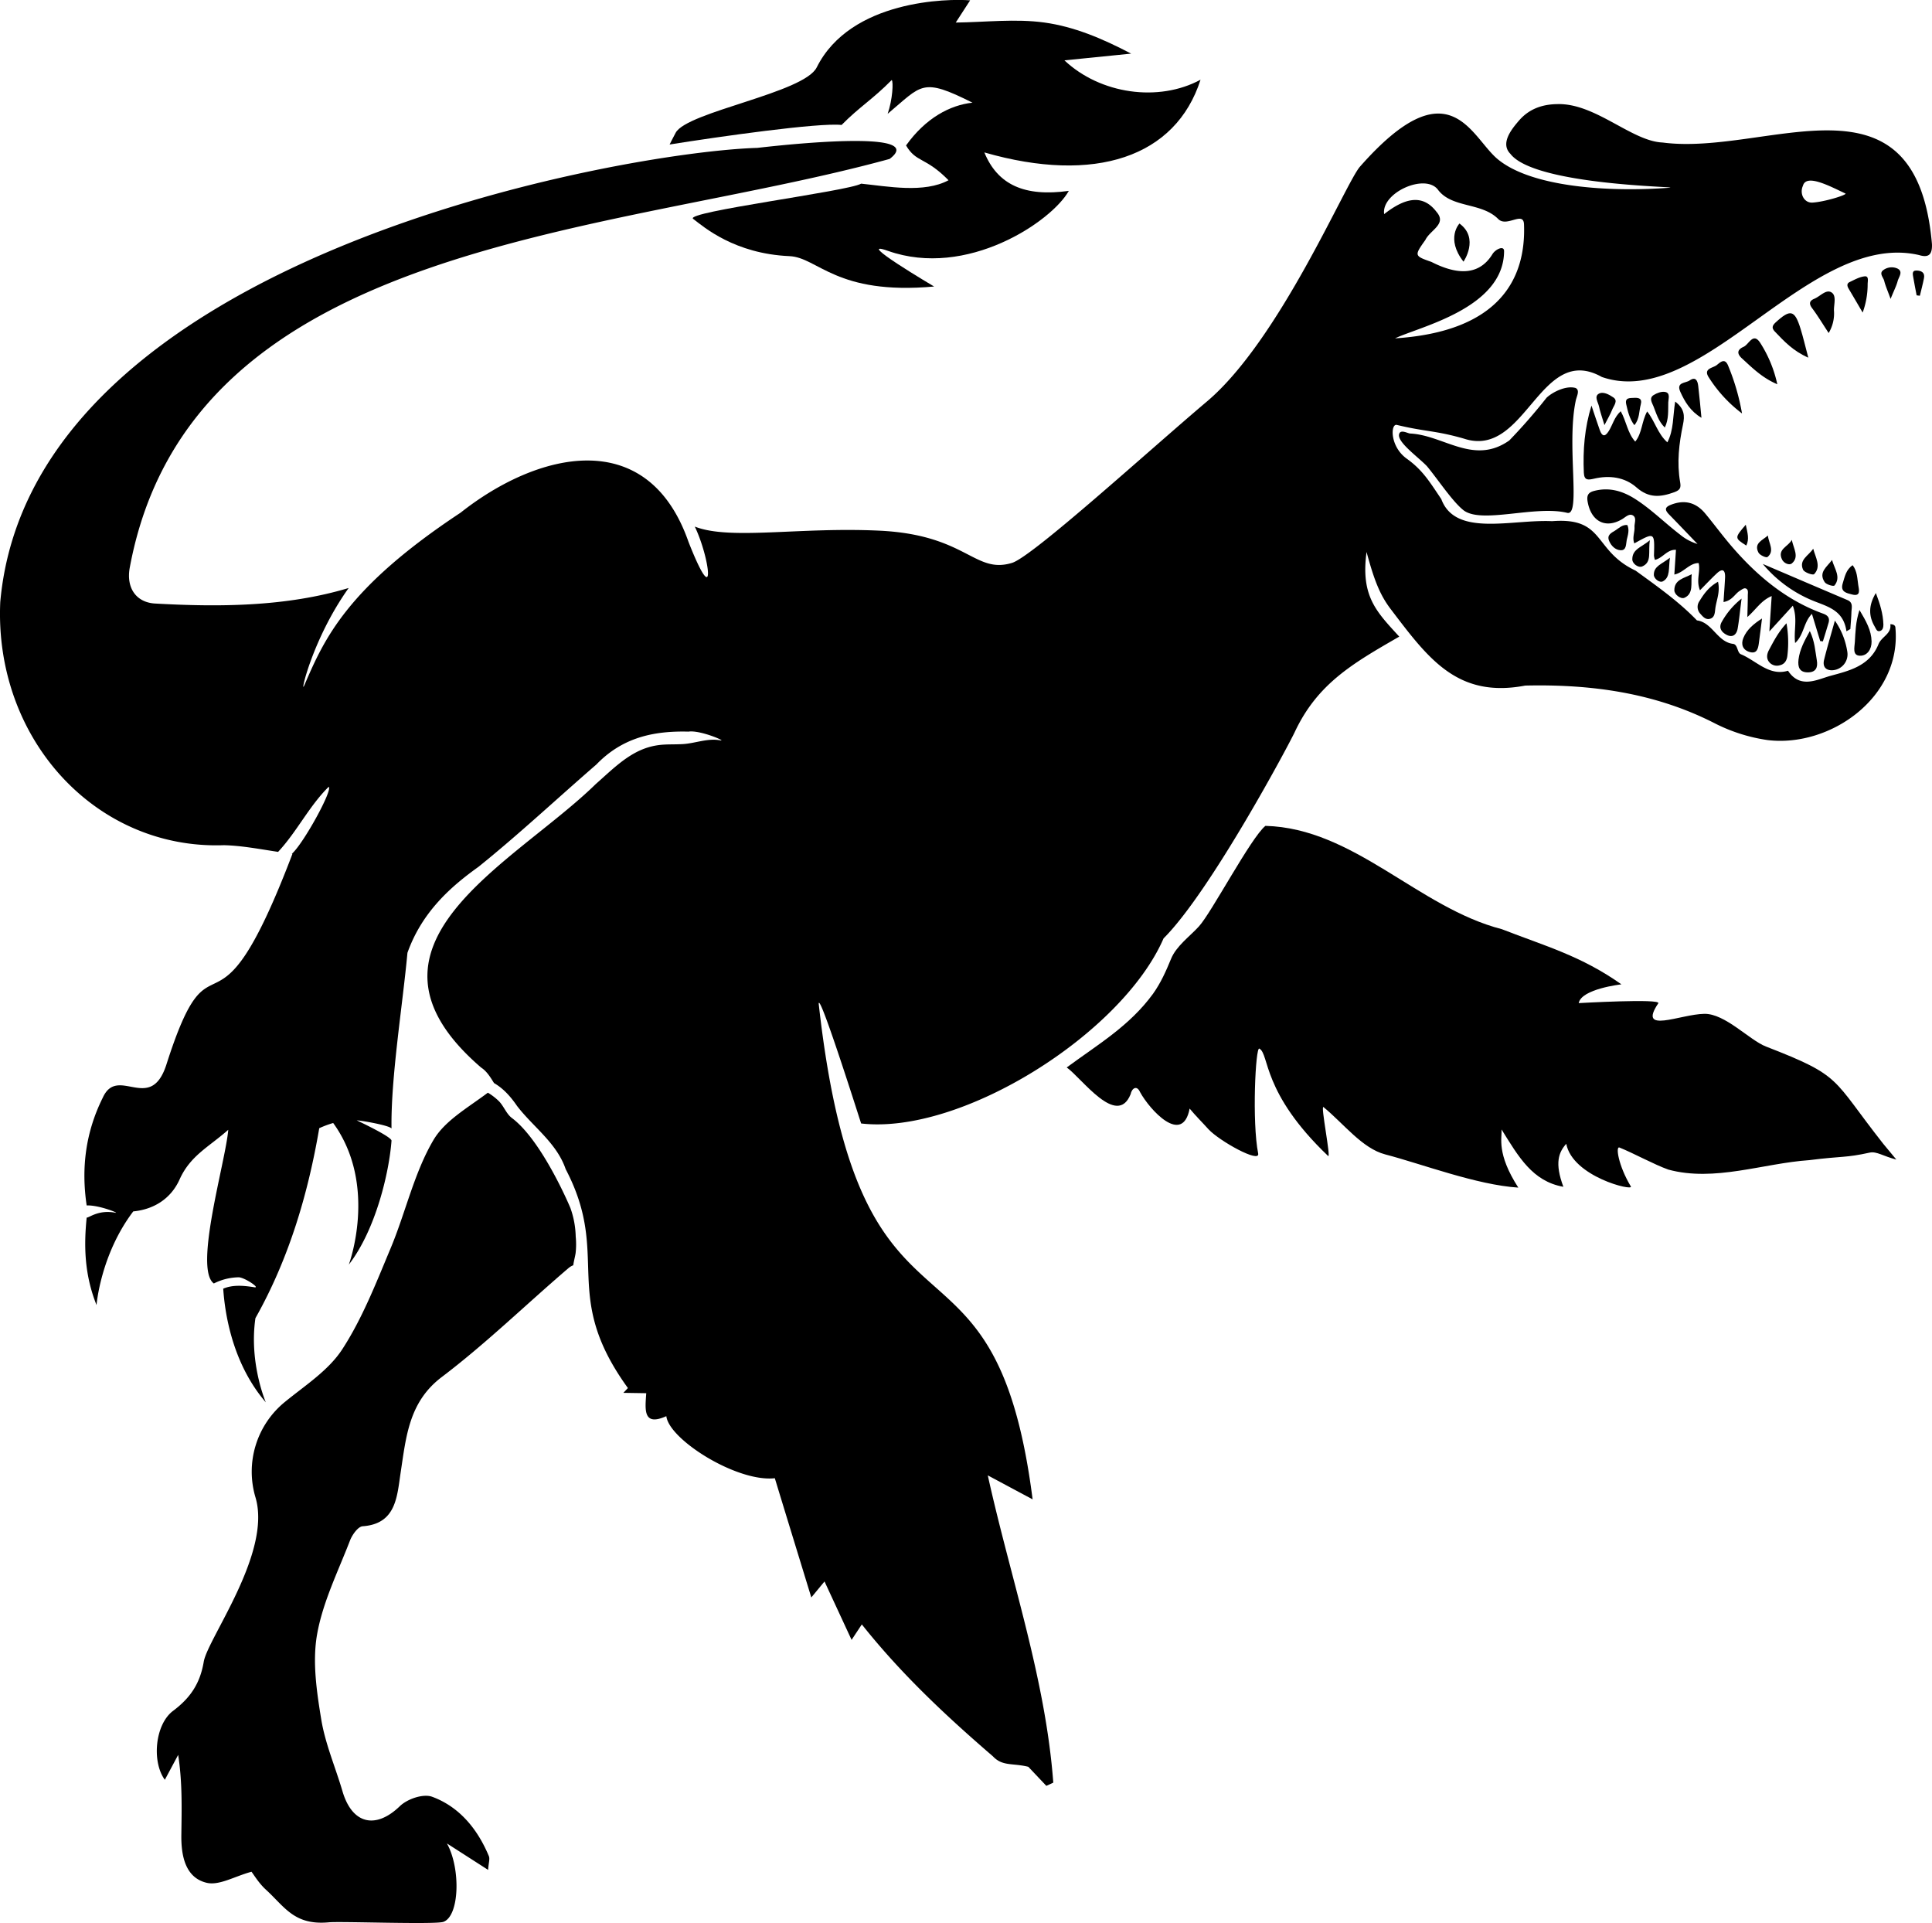 <svg id="Dromeus" xmlns="http://www.w3.org/2000/svg" viewBox="0 0 988.66 983.97"><path d="M297.53,628.38c-.22-.56-14.45-34.42-29.92-46-2.88-2.15-4.12-6.06-6.68-8.64a30.12,30.12,0,0,0-5.62-4.32c-10.67,8-22.05,14.35-27.89,24.29-9.91,16.85-14.25,37.2-22,55.61-7.36,17.57-14.41,35.7-24.64,51.41-7.13,10.94-19.14,18.54-29.44,27a46,46,0,0,0-14.94,48.79c8.43,28.4-24.51,72.19-26.49,84.07-1.9,11.3-7,18.6-15.69,25.12-9.24,6.91-11,26-4.22,35.27,2.37-4.41,4.6-8.58,6.83-12.75,2.19,14.25,1.79,27.64,1.62,41-.14,10.74,2.08,21.83,12.9,24.44,6.44,1.56,14.28-3.28,23-5.64,1.14,1.46,3.76,5.87,7.33,9.13,9.68,8.82,14.49,18.39,32.22,16.75,6.23-.58,54.37,1.22,58.6-.23,8.3-2.85,9-27.31,1.86-40.13l21.07,13.53c.23-3.5,1-5.6.37-7.08-5.88-14.08-15.27-25.27-29-30.33-4.55-1.68-12.68,1.08-16.54,4.81-12.35,11.93-24.4,9.25-29.36-7.66-3.6-12.27-8.81-24.22-10.86-36.75-2.35-14.29-4.59-29.56-2.13-43.48,2.92-16.53,10.72-32.15,16.83-48,1.15-3,4.13-7.16,6.48-7.33,17.23-1.24,17.59-15.21,19.48-27.66,2.79-18.31,4.22-36,21.06-48.73,22.62-17.14,43.21-37.24,64.9-55.78a8.62,8.62,0,0,1,2.35-1.37c.27-2.08.85-4.06,1.19-6.14a40,40,0,0,0,.06-8.54A46.32,46.32,0,0,0,297.53,628.38Z" transform="translate(-5.65 -10.34)" style="fill-rule:evenodd"/><path d="M459.89,68.58c2.52-7.25,3-16.48,2.08-17.3-9.94,10.07-16.25,13.49-25.66,23-11.48-1.3-63,6-88,10,0,0,2.33-4.66,3.14-6.09,6.05-10.74,65.61-20.29,72.13-33.35,17.34-34.75,67.65-35.23,78.51-34.32q-4.21,6.48-7.36,11.36c15.09-.17,30.51-2.07,45.45,0s29.26,8,44.31,15.9l-34.14,3.44C568.7,58.5,598.48,62.74,620,51.13c-12.66,39.58-54,53.49-110.63,37.2,6.79,16.55,20.58,22.83,43.22,19.67-8.75,15.68-52.22,45-92.57,30.69-18.23-6.46,23.64,18.25,23.64,18.25-50.21,4.54-59.38-14.89-74-15.54-28.09-1.23-43.78-14.84-49.32-19.09-4.62-3.55,79.3-14.09,86-18,13.56,1.39,32.17,5,44.7-1.75-11.95-12.12-16.51-8.89-21.74-17.8,10.05-14.06,22.57-20.67,34-21.88C477.22,49.78,477.58,53.78,459.89,68.58Z" transform="translate(-5.65 -10.34)"/><path d="M994.29,135.26c-8-92.92-84.12-44.93-137.83-52-15.82-.63-34.39-20.2-53.84-19.65-7.72.09-14.5,2.42-19.69,8.46-3.74,4.34-9.71,11.63-4.35,17,12.4,16.21,88,16.8,81.44,17.32-30.42,2.33-70.73-.11-88.13-14.76-13.73-11.56-24.57-47.95-70.32,4-7.31,8.31-41.05,88.65-78.26,120.1-29.94,25.3-89.31,79.44-99.79,82.62-19.21,5.84-23.19-14.31-67.63-16.48-41.31-2-76.6,5-94.69-2.1C369,296,372.45,324.38,358,287.66c-21-60.19-77.49-46-116.66-15-58.3,38.53-69.78,64.62-80,88.41-2.38,5.55,4.14-23.85,22.74-49.88-31.94,9.61-66.19,9.8-99.1,7.95-9.39-.54-14.73-7.64-13-18,31-168.76,245.56-170.11,388.91-209.48,18-13.61-38.53-9-67.73-5.65C326.54,87.89,21.56,140.79,5.78,318.42c-3.12,70,48.83,126.74,114.49,124.37,8.71.21,17.41,1.84,27.69,3.42,9.61-10.29,15.83-23.36,25.87-33.28,2.34,1.34-13,29.23-18.88,34.3l.35,0C114.45,554.51,115,479,90.67,555.44c-8.24,24.69-24.77-.27-32.42,16.52C49.47,589.6,47.14,607.89,50,627.11c6.39-.25,17.24,4.22,14.63,3.72-8.71-1.64-13.45,2.68-14.63,2.5-1.38,13.75-1.37,28.68,5.05,44.75,0,0,2-25.76,18.79-47.92,10.46-1,19.26-6.44,23.71-16.35,5.54-12.31,15.06-16.64,24.9-25.41-1.21,15.81-17.8,71.08-7.37,78.64a29,29,0,0,1,12.64-3.16c2.82-.06,11,5.38,8.31,5.13-5.37-.85-11-1.48-16.15.68,1,14.9,5.52,39.26,21.8,58.17,0,0-8.67-20.09-5.32-43.08,17.55-31.12,27.09-64.61,32.66-97.19a51,51,0,0,1,7.13-2.66c23.11,31.88,8,72.45,8,72.45,13.94-18.07,20.68-47.54,21.85-63.42,0-2.08-17.78-10.37-17.78-10.37,2,0,16.57,2.51,17.78,4.15-.39-25.94,5.63-62.63,8.15-89.88,7.5-21.12,22.55-34.13,36.35-44,20.72-16.67,40.19-34.93,60.32-52.35,13.26-13.75,29.1-17.29,47.13-16.83,6-.93,19.95,5.19,16.31,4.47-6.47-1.27-12.94,1.59-19.39,1.92s-10.86-.29-17.27,1.58c-10.69,3.13-18.83,11.61-27.11,18.88-41.81,40.9-131.26,82.57-58.58,145.08,3,1.93,5,5.43,6.55,7.89,4.88,2.82,8.55,7,11.76,11.68,8.24,10.78,20.28,18.88,24.9,32.36,23.52,44.87-3.07,63.82,31.85,112L324.64,723l11.71.18c-.54,8.27-1.82,17.17,10.28,11.75,1.4,12,36.18,33.9,55.52,31.75,6,19.72,12.11,39.57,18.67,61l6.76-8.18,13.85,29.89,5.24-7.91c20.11,25.31,42.9,46.65,67.05,67.46,4.94,5.27,10,3.37,18.15,5.39l9.22,9.75,3.56-1.64c-4-53.51-21.88-104.45-33.52-157.22l22.94,12.28c-19.71-154.43-88-60.88-109.47-253.63.31-6.07,19.59,54.77,21.72,61.3,51.37,5.9,133.58-45.93,154.76-94.7,24.22-24.13,65.09-100.91,67.25-105.83C680,360,698.05,349.69,721.69,336.07c-11.55-12.65-19.83-20.53-16.73-43.3,3.89,14.44,6.85,22,12.4,29.28,19.16,25.17,34,45.68,68.81,39.07,33.56-.77,66.35,3.62,97,19.32A86.75,86.75,0,0,0,910.16,389c31.9,3.9,68.65-21.77,65.43-57.44,0-.88-.54-1.83-2.61-1.83.71,5-4.45,6.24-6.07,10.26-4.58,11.29-15.34,13.61-24.67,16.18-6.65,1.84-15.43,6.78-21.61-2.65-9.61,2.93-16.2-5.1-24-8.38-2.16-.77-1.55-5.07-4.16-5.37-8-.94-10.57-11-18.45-12-9.43-9.79-20.51-17.53-31.38-25.46C820.72,292,827.24,274.85,799.89,277c-20.67-1-49.46,8.22-56.69-11.3-5.82-8.57-9.33-14.67-17.57-20.6-8.85-6.25-8.44-18.14-5.17-17.35,14.85,3.58,19.57,2.78,34.27,7,31.81,10.56,38.79-49.38,70.62-31.53,51.28,17.81,106.16-75.31,162.33-62.38C992.78,142.42,994.48,140.38,994.29,135.26Zm-274.75,48.2c12.54-6,55.69-15.38,55.79-44.63,0-3-4.21-1.05-5.84,1.36-7.61,12.61-20.36,9.75-31.34,4.16-8.79-3.08-8.86-3.15-3.1-11.23,2.4-5.08,11.14-8.07,5.75-14.32-7.48-9.87-17-6.61-26.84,1.09-1.59-11,21.41-21.28,27.72-12.23,7.21,9.21,22.19,6.2,30.64,14.73,4.41,4.46,12.94-4.34,13.21,2.76C786.6,152.9,773,180,719.54,183.46ZM933.13,114c-4.26.24-6.72-4.55-4.87-8.59,1.67-6.22,13.26-.08,21.85,4C950.14,110.27,939.16,113.65,933.13,114Z" transform="translate(-5.65 -10.34)"/><path d="M938.47,338.5c1-3.13,1.94-6.25,2.88-9.39.8-2.67-.42-3.95-2.77-4.8-18.33-6.64-33.11-18.73-46-33.53-5-5.7-9.48-11.87-14.32-17.7s-10.75-7.12-17.48-4.5c-3.31,1.28-3.28,2.67-1,5,4.89,5,9.7,10.06,14.54,15.09a25.58,25.58,0,0,1-9-4.85c-7.84-6-14.84-13.09-23.19-18.35-6.38-4-13.08-5.87-20.52-4-3,.75-4.14,2.06-3.52,5.57,1.77,10.06,9.11,13.94,17.54,9,1.75-1,3.64-3.11,5.59-2,2.1,1.22.74,3.94.86,6,.14,2.69-1.25,5.46-.1,8.33,10.43-5.78,10.42-5.78,10.05,6.18a10.57,10.57,0,0,0,.48,2.24c4-.83,6.18-5.38,10.78-5.13-.28,4.27-.55,8.28-.83,12.65,4.83-1,7.64-5.88,12.43-5.87,1.06,4.42-1.43,8.68.68,13.92,3.28-3.31,5.86-6.07,8.61-8.64,3.13-2.92,4.42-1.56,4.23,2.31s-.51,7.95-.79,12.34c4.46-.77,5.75-4.07,8.2-5.64.94-.61,2.15-1.56,3-1.35,1.72.43,1.23,2.32,1.23,3.67,0,3.41-.13,6.83-.23,11,4.53-3.94,7-8.45,12.45-10.73-.41,6.25-.76,11.59-1.19,18.1l12-13.16c2.56,6.64.39,12.65,1.19,19.09,4.56-4.18,4.28-10.59,8.6-14.92,1.54,5.07,2.89,9.5,4.24,13.92Z" transform="translate(-5.65 -10.34)"/><path d="M816.15,252.26c.19,4.11,2.37,3.63,5.21,3,7.8-1.83,15.67-.85,21.7,4.45,6.44,5.67,12.39,5,19.45,2.44,3-1.12,3.4-2.32,2.91-5.12-1.74-9.94-.57-19.79,1.47-29.5.93-4.44.75-8.09-4-11.72-1.23,7.4-.67,14.46-4,20.86-5-4.44-6.36-10.86-10.35-15.81-2.89,5.23-2.51,11-6.09,15.43-4-4.41-4.55-10.49-7.44-15.54-3.3,3-4.11,6.94-6.1,10.12s-3.44,2.79-4.61-.48c-1.48-4.15-2.84-8.35-4.25-12.53C816.52,229.26,815.62,240.68,816.15,252.26Z" transform="translate(-5.65 -10.34)"/><path d="M811.91,208.85c-4.83-1.38-11.73,2.05-14.84,5A287.58,287.58,0,0,1,778,235.7c-18.23,12.86-33.58-2.74-50.76-3.55-1.21-.06-4.91-2.3-5.61.29-1.16,4.05,9.51,11.52,14.23,16.43,5.64,6.81,12.89,17.84,18.56,22.42,9.12,7.37,36.83-2.57,53.21,1.45,7.18,1.76-.42-34.31,4.33-57.18C812.34,213.29,814.37,210.06,811.91,208.85Z" transform="translate(-5.65 -10.34)"/><path d="M953.08,323.55c.08-2.31,1-4.91-2.05-6.19-14.16-6-28.31-12.07-43.32-18.48a66,66,0,0,0,26.82,19.26c7.41,2.87,14.57,5,16,15.2l2-1.16C952.72,329.3,953,326.43,953.08,323.55Z" transform="translate(-5.65 -10.34)"/><path d="M884.05,197.21c-2,1.5-7,1.69-3.88,6.36a69.85,69.85,0,0,0,16.92,18.31,115,115,0,0,0-7.09-24.4C888.25,193.12,885.82,195.88,884.05,197.21Z" transform="translate(-5.65 -10.34)"/><path d="M897.93,187.77c-2.68,1.18-4,3-1,5.83,5.3,4.83,10.35,10,18.22,13.35a64.47,64.47,0,0,0-8.62-21C902.82,180,900.64,186.58,897.93,187.77Z" transform="translate(-5.65 -10.34)"/><path d="M914.27,175.33c-1.86,1.71-2,2.94-.39,4.65,4.67,4.88,9.25,9.9,17.13,13.36-1.59-6-2.61-10.4-3.93-14.68C924.05,168.83,921.85,168.37,914.27,175.33Z" transform="translate(-5.65 -10.34)"/><path d="M942.88,353.29A8.15,8.15,0,0,0,951,344a37.76,37.76,0,0,0-6.39-16.12c-2.07,7.42-3.95,13.71-5.53,20.08C938.36,351,939.5,353.18,942.88,353.29Z" transform="translate(-5.65 -10.34)"/><path d="M910.85,348.92a5.13,5.13,0,0,0,5.58,1.81c2.55-.57,3.67-2.58,3.91-5.22a56.31,56.31,0,0,0-.49-16.27c-4.2,4.51-6.51,9.11-8.93,13.61C909.85,344.84,909.43,347,910.85,348.92Z" transform="translate(-5.65 -10.34)"/><path d="M942.76,159.88c-2.76-1.57-5.71,2.11-8.64,3.31-2.42,1-3,2.41-1.12,4.89,2.79,3.71,5.19,7.74,8.43,12.65a19.52,19.52,0,0,0,2.71-11.57C944.06,166,945.6,161.5,942.76,159.88Z" transform="translate(-5.65 -10.34)"/><path d="M957.31,345.84c3.79.18,6.16-3.27,6.08-7.29-.1-5.65-2.79-10.39-6.19-16.09-2,6.09-2.06,11.31-2.37,16.43C954.68,341.47,953.49,345.66,957.31,345.84Z" transform="translate(-5.65 -10.34)"/><path d="M926,347.78c-.48,4,.58,6.65,4.93,6.58,4-.06,5.07-2.58,4.43-6.25-.82-4.67-1-9.49-3.56-14.88C928.93,338.36,926.65,342.67,926,347.78Z" transform="translate(-5.65 -10.34)"/><path d="M876.33,224.11c-.54-5.43-1-10.88-1.65-16.3-.32-2.72-1.34-4.93-4.41-2.8-2.07,1.44-7,.79-4.75,5.8S870.68,220.77,876.33,224.11Z" transform="translate(-5.65 -10.34)"/><path d="M875.32,317.9a5.1,5.1,0,0,0,.55,6.59c1.24,1.45,2.65,3,4.7,2.49,2.59-.61,2.59-3.16,2.85-5.24.53-4.27,2.58-8.35,1.39-13.74C880.28,310.51,877.68,314,875.32,317.9Z" transform="translate(-5.65 -10.34)"/><path d="M859.35,216.23c.06-1.89,1.2-4.89-1.67-5.36-1.84-.31-4.13.55-5.81,1.6-2.47,1.54-.85,3.89-.11,5.73,1.48,3.65,2.49,7.63,5.82,10.9C859.69,224.73,859.23,220.39,859.35,216.23Z" transform="translate(-5.65 -10.34)"/><path d="M897.78,336.75c-1.38,3.35-.28,6.22,3.31,7.22s4.24-1.72,4.61-4.5c.58-4.22,1.09-8.45,1.62-12.68C903.22,329.44,899.58,332.35,897.78,336.75Z" transform="translate(-5.65 -10.34)"/><path d="M886.85,328.31c-2,3.28-.17,5.6,2.54,6.93,3,1.47,4.94-.27,5.48-3.33.77-4.41,1.17-8.89,2-15.29A39.87,39.87,0,0,0,886.85,328.31Z" transform="translate(-5.65 -10.34)"/><path d="M961.38,155.73c0-1.51.74-4.22-1.49-4-2.63.25-5.21,1.73-7.71,2.92-1.71.82-1.23,2.24-.41,3.61,2.15,3.6,4.26,7.22,7.06,12A42,42,0,0,0,961.38,155.73Z" transform="translate(-5.65 -10.34)"/><path d="M829.11,287.16c1.08,2.53,3.15,4.5,5.69,4.7,3.28.27,2.85-3.21,3.3-5.26.54-2.42,1.5-5,.3-7.64-2.6-.23-4.29,1.61-6.18,2.8S827.74,284,829.11,287.16Z" transform="translate(-5.65 -10.34)"/><path d="M976.79,147.82a7.19,7.19,0,0,0-7.22.59c-2.61,1.72-.16,3.82.29,5.64.59,2.46,1.66,4.79,3.26,9.22,1.78-4.41,3-6.72,3.63-9.17C977.32,152.05,979.61,149.4,976.79,147.82Z" transform="translate(-5.65 -10.34)"/><path d="M967.44,333.26c1.67-.3,2-1.91,2-3.31-.15-5.49-1.72-10.59-3.86-16.19-3.8,6.31-3.79,11.82-.48,17.36C965.67,332.1,966.05,333.5,967.44,333.26Z" transform="translate(-5.65 -10.34)"/><path d="M830.63,220c.77-2,3.2-4.59.62-6.32-2.1-1.41-5.26-3.26-7.57-1.82s-.2,4.34.25,6.53c.52,2.53,1.43,5,2.76,9.45C828.62,224.06,829.83,222.11,830.63,220Z" transform="translate(-5.65 -10.34)"/><path d="M867.61,316.21c4.85-2.16,3.21-7.58,3.74-12.08-3.74,2.05-8.9,2.69-8.89,8.22C862.46,314.59,865.78,317,867.61,316.21Z" transform="translate(-5.65 -10.34)"/><path d="M845.27,217.34c.91-3.34-1.32-3.56-3.6-3.43-2,.11-4.64-.19-3.83,3.33s1.66,7.35,4.16,10.65C844.78,224.59,844.33,220.72,845.27,217.34Z" transform="translate(-5.65 -10.34)"/><path d="M846,300.17c5.19-2.22,2.93-7.46,3.95-13.42-4.27,3.58-8.93,4.51-9,9.62C840.81,298.64,843.93,301,846,300.17Z" transform="translate(-5.65 -10.34)"/><path d="M856.64,307.76c3.8-2.1,2.78-6.56,3.56-12.06-4.12,3.28-8.3,4.25-8.23,8.79C852,306.4,854.87,308.74,856.64,307.76Z" transform="translate(-5.65 -10.34)"/><path d="M986.5,148.76c-2.69-.09-2,2.06-1.75,3.63.49,3,1.13,6.05,1.7,9.07l1.65.2c.71-3,1.53-6,2.11-9S988.71,148.84,986.5,148.76Z" transform="translate(-5.65 -10.34)"/><path d="M956.58,309.75c-.53-3.46-.5-7.14-2.87-10.22-3.42,2.23-4.07,6-5.1,9.33-1.34,4.39,2.07,4.94,4.75,5.64C957.92,315.7,957,312.25,956.58,309.75Z" transform="translate(-5.65 -10.34)"/><path d="M928.31,301.79c.64,1.47,5.07,3,5.7,2.31,3.71-3.93.7-8.46-.48-13C931.13,294.66,926.11,296.76,928.31,301.79Z" transform="translate(-5.65 -10.34)"/><path d="M917.64,296.75c.87,1.71,3.59,3,4.93,1.88,4-3.33.84-7.72,0-12.06C920.73,290.09,914.88,291.31,917.64,296.75Z" transform="translate(-5.65 -10.34)"/><path d="M939.4,308.21c.86,1.26,4.51,2.28,5,1.71,3.48-4.28,0-8.53-1.25-13.07C940.67,300.33,936,303.12,939.4,308.21Z" transform="translate(-5.65 -10.34)"/><path d="M905.49,293.06c.68,1.34,4,2.82,4.64,2.28,3.76-3.06.69-7,.16-11C907.68,286.8,903,288.17,905.49,293.06Z" transform="translate(-5.65 -10.34)"/><path d="M899.27,289.48c1.63-3.26.67-6.42-.26-10.66C893.22,285.59,893.22,285.59,899.27,289.48Z" transform="translate(-5.65 -10.34)"/><path d="M752.5,124.7s-7.24,7.59,2.06,19.52C754.56,144.22,762.83,132.29,752.5,124.7Z" transform="translate(-5.65 -10.34)"/><path d="M969.31,595.5c-26.65-33.82-20.6-34.42-60-49.71-8.44-3.28-20.88-16.9-31.52-16.72-12.34.2-34.32,10.58-23.55-5.38,1.71-2.54-40.72-.1-40.72-.1,1.35-7.33,21.86-9.6,21.86-9.6-20.68-14.61-39-19.58-61.18-28.22-42.79-11-75.57-51.66-121-52.87-7.42,6-27.55,44.33-34,51.41-4.64,5.12-11.58,10-14.28,16.61-2.64,6.42-5.21,12.22-9.23,17.89-11.94,16.41-28.19,25.92-44.17,37.7,7.66,5.41,25.68,30.92,32.67,13.76.68-3.31,3.29-4.74,4.85-1.16,5,9.14,21.73,27.49,25.38,8.44,3.07,3.71,6.42,7,9.64,10.58,5.55,6,26.47,17.63,25.43,12.42-3.2-16-1.38-54.74.6-53.69,5.27,2.81,1.08,22.41,35.18,54.93,1.65,1.58-4-26.35-2.35-25,10.36,8.51,19.84,21.14,31.55,24.2,18.92,4.94,46.74,15.61,68.14,17-11.27-17.52-8.28-25.37-8.57-29.75,8.7,14,15.86,26.55,31.63,29.33-4.54-12.21-2.42-17.63,1.47-22,3.27,16.94,34.58,24.37,33.06,21.83-6.4-10.67-7.91-20.76-5.81-19.91,7.09,2.84,17.81,8.74,25,11.28,23.57,6.41,48.45-3.21,72.14-4.84,17.29-2.18,18.32-1.09,30.95-3.86,3.43-.75,7,1.89,13.59,3.58C972.19,598.91,970.66,597.21,969.31,595.5Z" transform="translate(-5.65 -10.34)" style="fill-rule:evenodd"/></svg>